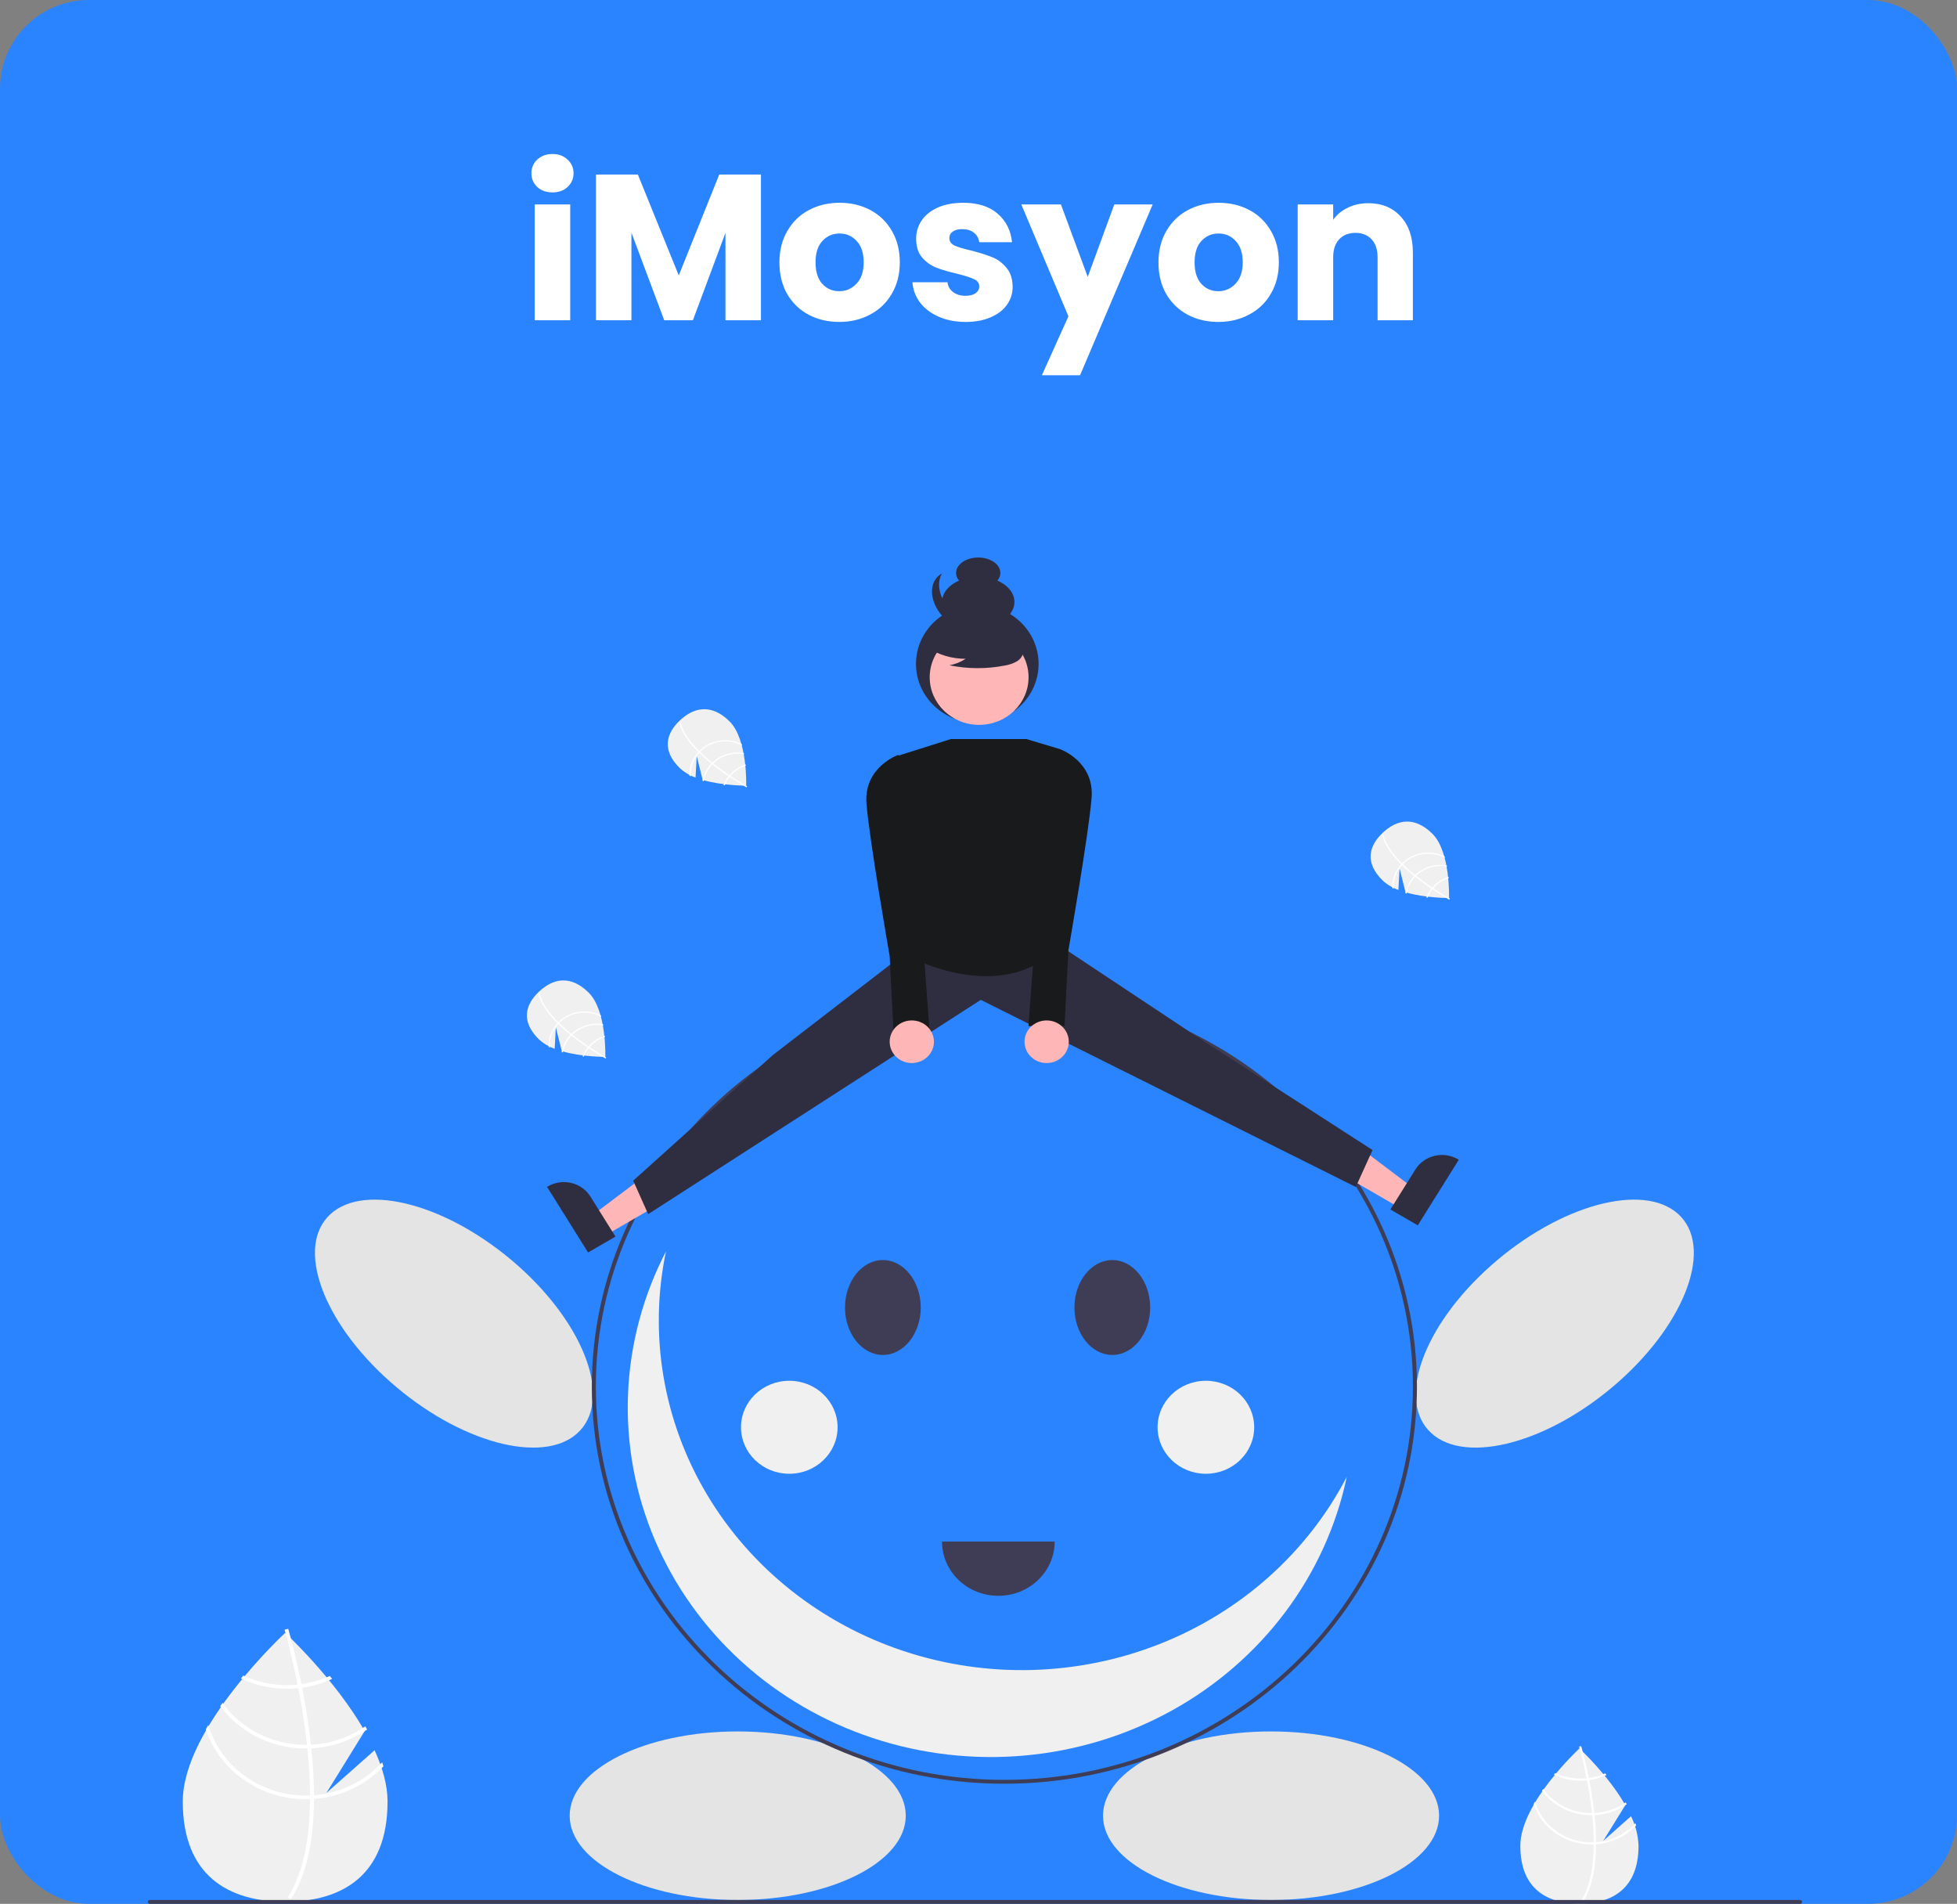<svg width="330" height="321" viewBox="0 0 330 321" fill="none" xmlns="http://www.w3.org/2000/svg">
<rect x="0" y="0" width="330" height="321" fill="#808080" stroke="none"/>
<rect width="330" height="321" rx="15" fill="#2A84FF"/>
<g clip-path="url(#clip0_168_110)">
<path d="M275.036 306.22L270.344 310.378L274.073 304.356C271.135 299.229 266.331 294.798 266.331 294.798C266.331 294.798 256.364 303.989 256.364 311.214C256.364 318.439 260.827 320.961 266.331 320.961C271.836 320.961 276.298 318.439 276.298 311.214C276.236 309.484 275.806 307.784 275.036 306.22Z" fill="#F0F0F0"/>
<path d="M269.138 310.603V310.959C269.116 315.098 268.39 318.328 266.967 320.602C266.947 320.636 266.925 320.667 266.905 320.701L266.746 320.608L266.594 320.516C268.172 318.06 268.731 314.589 268.751 310.978C268.753 310.862 268.755 310.744 268.753 310.626C268.748 309.097 268.651 307.551 268.495 306.049C268.484 305.932 268.471 305.814 268.458 305.696C268.242 303.715 267.931 301.821 267.612 300.176C267.59 300.06 267.566 299.944 267.542 299.829C266.991 297.047 266.429 295.032 266.301 294.586C266.286 294.531 266.277 294.501 266.275 294.494L266.449 294.447L266.451 294.445L266.627 294.397C266.628 294.404 266.66 294.505 266.711 294.692C266.907 295.39 267.416 297.285 267.916 299.785C267.938 299.898 267.962 300.014 267.984 300.13C268.244 301.465 268.498 302.957 268.7 304.522C268.751 304.915 268.797 305.303 268.837 305.686C268.852 305.804 268.865 305.922 268.876 306.038C269.044 307.662 269.132 309.183 269.138 310.603Z" fill="white"/>
<path d="M267.916 299.785C267.793 299.801 267.669 299.817 267.542 299.829C267.199 299.863 266.854 299.88 266.509 299.88C265.039 299.882 263.587 299.566 262.26 298.956C262.183 299.05 262.106 299.143 262.027 299.238C263.423 299.894 264.956 300.234 266.509 300.233C266.878 300.233 267.246 300.214 267.612 300.176C267.737 300.164 267.861 300.148 267.984 300.13C268.997 299.991 269.982 299.703 270.905 299.279C270.826 299.182 270.75 299.087 270.674 298.993C269.8 299.386 268.871 299.653 267.916 299.785Z" fill="white"/>
<path d="M268.837 305.686C268.711 305.693 268.585 305.696 268.458 305.696C268.42 305.698 268.38 305.698 268.341 305.698C266.748 305.698 265.178 305.327 263.766 304.617C262.354 303.907 261.141 302.879 260.231 301.62C260.157 301.724 260.084 301.828 260.013 301.934C260.961 303.208 262.212 304.245 263.66 304.961C265.108 305.677 266.713 306.05 268.341 306.051C268.392 306.051 268.444 306.051 268.495 306.049C268.623 306.047 268.75 306.043 268.876 306.038C270.832 305.942 272.717 305.305 274.307 304.205C274.248 304.101 274.19 303.997 274.129 303.893C272.584 304.973 270.745 305.596 268.837 305.686Z" fill="white"/>
<path d="M269.138 310.603C269.01 310.613 268.881 310.62 268.753 310.626C268.616 310.631 268.478 310.634 268.341 310.634C266.2 310.632 264.118 309.962 262.405 308.725C260.693 307.488 259.443 305.751 258.842 303.773C258.76 303.916 258.677 304.057 258.599 304.199C259.275 306.173 260.581 307.891 262.33 309.109C264.079 310.328 266.182 310.985 268.341 310.987C268.478 310.987 268.616 310.985 268.751 310.978C268.881 310.975 269.01 310.968 269.138 310.959C271.728 310.764 274.144 309.629 275.897 307.784C275.858 307.653 275.814 307.524 275.77 307.394C274.077 309.253 271.698 310.404 269.138 310.603Z" fill="white"/>
<path d="M235.806 150.048L236.003 146.444L237.007 150.451C240.432 151.444 244.345 151.406 244.345 151.406C244.345 151.406 244.609 143.598 241.523 140.56C238.437 137.522 235.484 138.228 233.169 140.406C230.855 142.584 230.057 145.411 233.143 148.448C233.908 149.151 234.814 149.695 235.806 150.048Z" fill="#F0F0F0"/>
<path d="M236.414 145.872L236.262 145.722C234.503 143.973 233.428 142.328 233.055 140.809C233.049 140.786 233.045 140.764 233.039 140.742L233.146 140.719L233.249 140.697C233.634 142.354 234.882 144.035 236.416 145.561C236.465 145.61 236.514 145.661 236.566 145.71C237.221 146.35 237.922 146.962 238.629 147.532C238.684 147.576 238.739 147.621 238.795 147.666C239.733 148.413 240.672 149.086 241.509 149.652C241.568 149.692 241.627 149.731 241.686 149.77C243.107 150.721 244.204 151.346 244.448 151.483C244.478 151.5 244.494 151.509 244.498 151.511L244.445 151.6V151.602L244.392 151.691C244.388 151.689 244.332 151.659 244.23 151.601C243.85 151.385 242.826 150.79 241.548 149.936C241.491 149.898 241.431 149.858 241.372 149.818C240.693 149.36 239.949 148.833 239.195 148.255C239.006 148.11 238.821 147.965 238.64 147.82C238.584 147.776 238.528 147.732 238.474 147.687C237.709 147.071 237.023 146.466 236.414 145.872Z" fill="white"/>
<path d="M241.548 149.936C241.593 149.881 241.638 149.825 241.686 149.77C241.816 149.62 241.954 149.476 242.099 149.34C242.716 148.757 243.462 148.315 244.28 148.047C244.272 147.977 244.265 147.907 244.257 147.836C243.39 148.113 242.6 148.576 241.948 149.191C241.793 149.337 241.647 149.491 241.509 149.652C241.462 149.706 241.416 149.762 241.372 149.818C241.006 150.278 240.714 150.788 240.507 151.332C240.582 151.342 240.655 151.351 240.726 151.361C240.926 150.85 241.203 150.37 241.548 149.936Z" fill="white"/>
<path d="M238.641 147.82C238.691 147.767 238.742 147.716 238.795 147.666C238.811 147.65 238.828 147.634 238.844 147.618C239.514 146.988 240.332 146.523 241.229 146.262C242.126 146.002 243.075 145.954 243.996 146.123C243.982 146.051 243.969 145.978 243.953 145.905C243.01 145.745 242.042 145.804 241.127 146.076C240.212 146.348 239.378 146.826 238.693 147.47C238.672 147.491 238.65 147.511 238.629 147.532C238.576 147.583 238.525 147.635 238.474 147.687C237.693 148.502 237.172 149.515 236.974 150.607C237.043 150.628 237.112 150.648 237.182 150.668C237.37 149.602 237.877 148.613 238.641 147.82Z" fill="white"/>
<path d="M236.414 145.872C236.463 145.816 236.514 145.763 236.566 145.71C236.621 145.653 236.677 145.597 236.735 145.543C237.636 144.697 238.798 144.154 240.046 143.997C241.295 143.839 242.562 144.075 243.66 144.669C243.633 144.576 243.608 144.484 243.58 144.393C242.453 143.831 241.17 143.626 239.914 143.805C238.658 143.985 237.493 144.541 236.585 145.395C236.527 145.449 236.47 145.504 236.416 145.561C236.363 145.614 236.312 145.667 236.262 145.722C235.256 146.829 234.725 148.262 234.776 149.732C234.848 149.771 234.922 149.808 234.996 149.845C234.914 148.394 235.422 146.968 236.414 145.872Z" fill="white"/>
<path d="M93.532 176.833L93.728 173.229L94.733 177.236C98.158 178.229 102.071 178.191 102.071 178.191C102.071 178.191 102.335 170.382 99.249 167.345C96.163 164.307 93.209 165.012 90.895 167.191C88.581 169.369 87.782 172.195 90.868 175.233C91.633 175.936 92.54 176.48 93.532 176.833Z" fill="#F0F0F0"/>
<path d="M94.139 172.657L93.987 172.507C92.228 170.758 91.154 169.113 90.781 167.593C90.775 167.571 90.77 167.549 90.765 167.527L90.871 167.503L90.975 167.482C91.36 169.139 92.608 170.82 94.141 172.346C94.19 172.395 94.24 172.446 94.291 172.495C94.947 173.135 95.648 173.747 96.355 174.317C96.409 174.361 96.465 174.406 96.521 174.45C97.458 175.198 98.398 175.871 99.234 176.436C99.293 176.477 99.353 176.516 99.412 176.555C100.832 177.506 101.929 178.131 102.174 178.268C102.203 178.285 102.22 178.294 102.224 178.296L102.171 178.385V178.387L102.117 178.476C102.113 178.474 102.057 178.444 101.956 178.386C101.575 178.17 100.552 177.574 99.274 176.721C99.216 176.683 99.157 176.643 99.098 176.603C98.418 176.145 97.674 175.618 96.921 175.04C96.731 174.895 96.546 174.75 96.366 174.605C96.309 174.561 96.254 174.517 96.199 174.472C95.435 173.856 94.748 173.251 94.139 172.657Z" fill="white"/>
<path d="M99.274 176.721C99.318 176.666 99.364 176.61 99.412 176.555C99.542 176.405 99.679 176.261 99.824 176.125C100.442 175.542 101.187 175.1 102.006 174.831C101.998 174.762 101.99 174.692 101.983 174.621C101.116 174.897 100.326 175.361 99.674 175.976C99.519 176.122 99.372 176.276 99.234 176.436C99.187 176.491 99.141 176.547 99.097 176.603C98.731 177.062 98.44 177.573 98.233 178.117C98.307 178.127 98.38 178.136 98.452 178.146C98.651 177.635 98.928 177.155 99.274 176.721Z" fill="white"/>
<path d="M96.366 174.605C96.416 174.552 96.468 174.5 96.521 174.45C96.537 174.434 96.553 174.419 96.57 174.403C97.239 173.773 98.058 173.308 98.955 173.047C99.852 172.787 100.801 172.739 101.721 172.908C101.708 172.836 101.694 172.763 101.679 172.69C100.736 172.53 99.767 172.589 98.852 172.861C97.938 173.133 97.103 173.611 96.419 174.255C96.397 174.275 96.376 174.296 96.355 174.317C96.302 174.368 96.25 174.42 96.199 174.472C95.418 175.286 94.897 176.3 94.699 177.392C94.768 177.412 94.837 177.433 94.907 177.453C95.095 176.387 95.602 175.397 96.366 174.605Z" fill="white"/>
<path d="M94.139 172.657C94.189 172.601 94.24 172.548 94.291 172.495C94.347 172.438 94.403 172.382 94.461 172.328C95.362 171.482 96.524 170.939 97.772 170.782C99.02 170.624 100.288 170.86 101.385 171.454C101.359 171.361 101.333 171.269 101.306 171.178C100.178 170.616 98.895 170.411 97.64 170.59C96.384 170.77 95.219 171.326 94.31 172.18C94.252 172.234 94.195 172.289 94.141 172.346C94.088 172.399 94.037 172.452 93.987 172.507C92.982 173.614 92.451 175.047 92.502 176.516C92.574 176.556 92.647 176.593 92.722 176.63C92.639 175.179 93.148 173.753 94.139 172.657Z" fill="white"/>
<path d="M117.287 131.103L117.484 127.498L118.488 131.505C121.913 132.499 125.826 132.461 125.826 132.461C125.826 132.461 126.09 124.652 123.004 121.614C119.918 118.577 116.965 119.282 114.65 121.46C112.336 123.639 111.537 126.465 114.624 129.503C115.389 130.206 116.295 130.75 117.287 131.103Z" fill="#F0F0F0"/>
<path d="M117.895 126.926L117.743 126.777C115.984 125.027 114.909 123.383 114.536 121.863C114.53 121.841 114.526 121.819 114.52 121.797L114.627 121.773L114.73 121.752C115.115 123.409 116.363 125.089 117.897 126.615C117.946 126.665 117.995 126.716 118.047 126.764C118.702 127.405 119.403 128.017 120.11 128.586C120.164 128.631 120.22 128.676 120.276 128.72C121.213 129.468 122.153 130.141 122.99 130.706C123.049 130.746 123.108 130.786 123.167 130.825C124.587 131.776 125.685 132.401 125.929 132.538C125.959 132.555 125.975 132.564 125.979 132.566L125.926 132.655V132.656L125.873 132.746C125.869 132.744 125.813 132.714 125.711 132.655C125.331 132.44 124.307 131.844 123.029 130.991C122.972 130.952 122.912 130.913 122.853 130.873C122.174 130.414 121.429 129.888 120.676 129.31C120.487 129.165 120.302 129.02 120.121 128.875C120.065 128.831 120.009 128.786 119.955 128.742C119.19 128.126 118.504 127.521 117.895 126.926Z" fill="white"/>
<path d="M123.029 130.991C123.074 130.936 123.12 130.88 123.168 130.825C123.297 130.675 123.435 130.531 123.58 130.394C124.198 129.812 124.943 129.37 125.761 129.101C125.754 129.031 125.746 128.962 125.739 128.891C124.872 129.167 124.082 129.631 123.43 130.246C123.275 130.392 123.128 130.545 122.99 130.706C122.943 130.761 122.897 130.817 122.853 130.873C122.487 131.332 122.196 131.843 121.989 132.387C122.063 132.396 122.136 132.406 122.208 132.415C122.407 131.904 122.684 131.424 123.029 130.991Z" fill="white"/>
<path d="M120.122 128.875C120.172 128.822 120.223 128.77 120.276 128.72C120.292 128.704 120.309 128.688 120.325 128.673C120.995 128.043 121.813 127.577 122.71 127.317C123.607 127.057 124.556 127.009 125.477 127.178C125.463 127.105 125.449 127.033 125.434 126.96C124.491 126.8 123.522 126.858 122.608 127.13C121.693 127.403 120.859 127.881 120.174 128.525C120.153 128.545 120.131 128.565 120.11 128.587C120.057 128.638 120.006 128.689 119.955 128.742C119.174 129.556 118.653 130.57 118.455 131.662C118.524 131.682 118.593 131.703 118.663 131.723C118.851 130.657 119.358 129.667 120.122 128.875Z" fill="white"/>
<path d="M117.895 126.926C117.944 126.871 117.995 126.817 118.047 126.764C118.102 126.708 118.158 126.652 118.216 126.598C119.117 125.751 120.279 125.209 121.527 125.051C122.776 124.894 124.043 125.13 125.141 125.724C125.114 125.631 125.089 125.539 125.061 125.448C123.934 124.886 122.651 124.68 121.395 124.86C120.139 125.04 118.974 125.596 118.066 126.449C118.008 126.504 117.951 126.559 117.897 126.615C117.844 126.668 117.793 126.722 117.743 126.777C116.737 127.883 116.206 129.317 116.257 130.786C116.329 130.826 116.403 130.862 116.477 130.9C116.395 129.448 116.903 128.023 117.895 126.926Z" fill="white"/>
<path d="M63.166 295.098L55.038 302.3L61.497 291.869C56.409 282.987 48.086 275.31 48.086 275.31C48.086 275.31 30.82 291.233 30.82 303.749C30.82 316.265 38.55 320.635 48.086 320.635C57.622 320.635 65.352 316.265 65.352 303.749C65.352 300.963 64.496 298.008 63.166 295.098Z" fill="#F0F0F0"/>
<path d="M52.948 302.69V303.307C52.91 310.478 51.654 316.073 49.188 320.013C49.153 320.071 49.115 320.126 49.08 320.184L48.804 320.022L48.541 319.863C51.276 315.609 52.244 309.595 52.279 303.34C52.282 303.139 52.285 302.934 52.282 302.73C52.272 300.082 52.104 297.403 51.834 294.801C51.816 294.599 51.793 294.395 51.771 294.19C51.397 290.757 50.857 287.477 50.305 284.628C50.267 284.426 50.226 284.225 50.184 284.026C49.229 279.207 48.255 275.716 48.033 274.943C48.008 274.849 47.992 274.797 47.989 274.784L48.29 274.702L48.293 274.699L48.598 274.616C48.601 274.629 48.655 274.803 48.744 275.126C49.084 276.336 49.966 279.619 50.832 283.95C50.87 284.145 50.911 284.347 50.949 284.548C51.4 286.86 51.841 289.444 52.19 292.156C52.279 292.837 52.358 293.509 52.428 294.172C52.453 294.377 52.475 294.581 52.495 294.783C52.786 297.596 52.938 300.231 52.948 302.69Z" fill="white"/>
<path d="M50.832 283.95C50.62 283.977 50.404 284.005 50.185 284.026C49.59 284.085 48.993 284.115 48.395 284.115C45.848 284.118 43.332 283.571 41.034 282.514C40.901 282.676 40.767 282.838 40.631 283.003C43.049 284.139 45.705 284.728 48.395 284.726C49.033 284.725 49.671 284.693 50.305 284.628C50.521 284.606 50.737 284.579 50.95 284.548C52.704 284.306 54.411 283.809 56.011 283.073C55.874 282.905 55.741 282.74 55.611 282.579C54.097 283.26 52.486 283.722 50.832 283.95Z" fill="white"/>
<path d="M52.428 294.172C52.209 294.184 51.99 294.19 51.771 294.19C51.704 294.193 51.635 294.193 51.568 294.193C48.808 294.193 46.089 293.551 43.642 292.321C41.196 291.091 39.094 289.31 37.518 287.129C37.391 287.309 37.264 287.49 37.14 287.673C38.784 289.879 40.95 291.677 43.459 292.917C45.968 294.157 48.747 294.804 51.568 294.804C51.657 294.804 51.746 294.804 51.834 294.801C52.056 294.798 52.276 294.792 52.494 294.783C55.882 294.616 59.148 293.513 61.902 291.606C61.801 291.426 61.699 291.246 61.595 291.066C58.918 292.938 55.732 294.017 52.428 294.172Z" fill="white"/>
<path d="M52.949 302.69C52.726 302.708 52.504 302.72 52.282 302.729C52.044 302.739 51.806 302.745 51.568 302.745C47.859 302.741 44.252 301.58 41.285 299.437C38.319 297.295 36.153 294.285 35.113 290.858C34.97 291.106 34.827 291.35 34.691 291.597C35.863 295.016 38.125 297.992 41.155 300.103C44.184 302.214 47.828 303.352 51.568 303.356C51.806 303.356 52.044 303.353 52.279 303.34C52.504 303.334 52.726 303.322 52.949 303.307C57.435 302.969 61.62 301.003 64.657 297.806C64.59 297.58 64.514 297.357 64.438 297.131C61.505 300.352 57.384 302.345 52.949 302.69Z" fill="white"/>
<path d="M271.902 233.863C283.68 223.944 288.875 211.115 283.506 205.209C278.137 199.303 264.237 202.557 252.46 212.477C240.682 222.396 235.487 235.225 240.855 241.131C246.224 247.037 260.124 243.783 271.902 233.863Z" fill="#E4E4E4"/>
<path d="M97.874 241.131C103.243 235.225 98.048 222.396 86.27 212.477C74.493 202.557 60.593 199.303 55.224 205.209C49.855 211.115 55.05 223.944 66.828 233.863C78.606 243.783 92.506 247.036 97.874 241.131Z" fill="#E4E4E4"/>
<path d="M124.399 320.347C140.049 320.347 152.736 313.985 152.736 306.138C152.736 298.29 140.049 291.929 124.399 291.929C108.749 291.929 96.062 298.29 96.062 306.138C96.062 313.985 108.749 320.347 124.399 320.347Z" fill="#E4E4E4"/>
<path d="M214.331 320.347C229.981 320.347 242.667 313.985 242.667 306.138C242.667 298.29 229.981 291.929 214.331 291.929C198.68 291.929 185.994 298.29 185.994 306.138C185.994 313.985 198.68 320.347 214.331 320.347Z" fill="#E4E4E4"/>
<path d="M169.365 300.748C131.004 300.748 99.795 270.709 99.795 233.786C99.795 196.863 131.004 166.824 169.365 166.824C207.726 166.824 238.934 196.863 238.934 233.786C238.934 270.709 207.726 300.748 169.365 300.748ZM169.365 167.477C131.378 167.477 100.474 197.223 100.474 233.786C100.474 270.349 131.378 300.095 169.365 300.095C207.351 300.095 238.256 270.349 238.256 233.786C238.256 197.223 207.351 167.477 169.365 167.477Z" fill="#3F3D56"/>
<path d="M152.406 278.386C138.371 273.738 126.568 264.342 119.19 251.945C111.813 239.549 109.365 224.996 112.3 210.992C108.406 218.501 106.223 226.724 105.898 235.111C105.573 243.498 107.112 251.855 110.413 259.623C113.715 267.391 118.701 274.39 125.04 280.154C131.379 285.917 138.923 290.31 147.168 293.04C155.413 295.77 164.169 296.774 172.85 295.984C181.531 295.194 189.936 292.628 197.503 288.459C205.071 284.29 211.626 278.613 216.73 271.809C221.834 265.004 225.369 257.229 227.099 249.003C220.462 261.781 209.23 271.805 195.491 277.209C181.752 282.614 166.441 283.032 152.406 278.386Z" fill="#F0F0F0"/>
<path d="M148.875 228.45C145.353 228.45 142.488 224.861 142.488 220.45C142.488 216.039 145.353 212.45 148.875 212.45C152.396 212.45 155.261 216.039 155.261 220.45C155.261 224.861 152.396 228.45 148.875 228.45Z" fill="#3F3D56"/>
<path d="M187.562 228.45C184.04 228.45 181.175 224.861 181.175 220.45C181.175 216.039 184.04 212.45 187.562 212.45C191.084 212.45 193.949 216.039 193.949 220.45C193.949 224.861 191.084 228.45 187.562 228.45Z" fill="#3F3D56"/>
<path d="M164.953 105.741C168.327 105.741 171.062 103.84 171.062 101.495C171.062 99.15 168.327 97.248 164.953 97.248C161.58 97.248 158.845 99.15 158.845 101.495C158.845 103.84 161.58 105.741 164.953 105.741Z" fill="#2F2E41"/>
<path d="M164.953 99.19C167.015 99.19 168.686 98.028 168.686 96.595C168.686 95.162 167.015 94 164.953 94C162.892 94 161.22 95.162 161.22 96.595C161.22 98.028 162.892 99.19 164.953 99.19Z" fill="#2F2E41"/>
<path d="M160.56 103.191C158.459 101.169 157.794 98.442 158.842 96.687C158.593 96.824 158.364 96.992 158.16 97.186C156.438 98.844 156.975 102.05 159.36 104.346C161.746 106.642 165.076 107.159 166.799 105.501C167.001 105.305 167.176 105.085 167.317 104.845C165.494 105.854 162.661 105.214 160.56 103.191Z" fill="#2F2E41"/>
<path d="M102.074 208.297L99.928 204.866L112.656 195.267L115.823 200.331L102.074 208.297Z" fill="#FFB6B6"/>
<path d="M99.166 211.174L92.248 200.111L92.393 200.027C93.579 199.339 95.001 199.134 96.345 199.455C97.689 199.777 98.845 200.599 99.559 201.741L99.56 201.741L103.785 208.498L99.166 211.174Z" fill="#2F2E41"/>
<path d="M236.165 203.724L238.31 200.293L225.582 190.694L222.416 195.758L236.165 203.724Z" fill="#FFB6B6"/>
<path d="M234.454 203.925L238.679 197.168L238.679 197.168C239.394 196.026 240.55 195.204 241.894 194.882C243.238 194.561 244.659 194.766 245.846 195.454L245.991 195.538L239.073 206.601L234.454 203.925Z" fill="#2F2E41"/>
<path d="M152.98 157.935L152.17 161.05L130.305 177.898L106.773 199.065L109.297 204.714L165.386 168.581L228.62 200.13L231.445 193.903L202.589 175.285L178.726 159.446L152.98 157.935Z" fill="#2F2E41"/>
<path d="M160.343 124.609L150.893 127.594L152.17 160.729C152.17 160.729 168.606 170.227 178.726 159.445V126.303L173.082 124.609H160.343Z" fill="#191A1B"/>
<path d="M176.628 128.581L178.726 126.303C178.726 126.303 184.558 128.354 184.071 134.507C183.585 140.661 180.157 160.232 180.157 160.232L179.513 172.999H173.424L175.851 139.984L176.628 128.581Z" fill="#191A1B"/>
<path d="M153.551 129.561L151.454 127.283C151.454 127.283 145.622 129.334 146.108 135.487C146.594 141.641 150.022 161.212 150.022 161.212L150.667 173.979H156.755L154.328 140.963L153.551 129.561Z" fill="#191A1B"/>
<path d="M153.754 179.236C155.816 179.236 157.487 177.627 157.487 175.643C157.487 173.659 155.816 172.05 153.754 172.05C151.692 172.05 150.021 173.659 150.021 175.643C150.021 177.627 151.692 179.236 153.754 179.236Z" fill="#FFB6B6"/>
<path d="M176.491 179.236C178.553 179.236 180.224 177.627 180.224 175.643C180.224 173.659 178.553 172.05 176.491 172.05C174.43 172.05 172.758 173.659 172.758 175.643C172.758 177.627 174.43 179.236 176.491 179.236Z" fill="#FFB6B6"/>
<path d="M164.796 121.889C170.505 121.889 175.134 117.433 175.134 111.938C175.134 106.442 170.505 101.987 164.796 101.987C159.086 101.987 154.457 106.442 154.457 111.938C154.457 117.433 159.086 121.889 164.796 121.889Z" fill="#2F2E41"/>
<path d="M165.107 122.217C169.71 122.217 173.442 118.625 173.442 114.194C173.442 109.763 169.71 106.172 165.107 106.172C160.504 106.172 156.772 109.763 156.772 114.194C156.772 118.625 160.504 122.217 165.107 122.217Z" fill="#FFB6B6"/>
<path d="M156.349 109.148C158.253 110.412 160.514 111.084 162.827 111.075C162.002 111.626 161.063 111.998 160.074 112.165C163.149 112.8 166.328 112.818 169.411 112.216C170.096 112.11 170.758 111.892 171.366 111.57C171.669 111.407 171.933 111.184 172.141 110.917C172.349 110.649 172.496 110.343 172.572 110.017C172.777 108.89 171.865 107.867 170.918 107.177C169.467 106.137 167.794 105.421 166.02 105.08C164.246 104.738 162.415 104.781 160.66 105.204C159.515 105.489 158.367 105.971 157.623 106.857C156.878 107.742 156.658 109.108 157.367 110.02L156.349 109.148Z" fill="#2F2E41"/>
<path d="M303.546 321H25.268C25.178 321 25.091 320.966 25.028 320.904C24.964 320.843 24.928 320.76 24.928 320.673C24.928 320.587 24.964 320.504 25.028 320.442C25.091 320.381 25.178 320.347 25.268 320.347H303.546C303.636 320.347 303.722 320.381 303.786 320.442C303.849 320.504 303.885 320.587 303.885 320.673C303.885 320.76 303.849 320.843 303.786 320.904C303.722 320.966 303.636 321 303.546 321Z" fill="#3F3D56"/>
<path d="M158.845 259.917C158.845 262.343 159.846 264.669 161.628 266.385C163.41 268.1 165.827 269.063 168.347 269.063C170.867 269.063 173.284 268.1 175.066 266.385C176.848 264.669 177.849 262.343 177.849 259.917H158.845Z" fill="#3F3D56"/>
<path d="M203.342 248.485C207.841 248.485 211.487 244.975 211.487 240.645C211.487 236.316 207.841 232.806 203.342 232.806C198.844 232.806 195.198 236.316 195.198 240.645C195.198 244.975 198.844 248.485 203.342 248.485Z" fill="#F0F0F0"/>
<path d="M133.094 248.485C137.593 248.485 141.239 244.975 141.239 240.645C141.239 236.316 137.593 232.806 133.094 232.806C128.596 232.806 124.95 236.316 124.95 240.645C124.95 244.975 128.596 248.485 133.094 248.485Z" fill="#F0F0F0"/>
</g>
<path d="M93.18 32.44C92.13 32.44 91.267 32.137 90.59 31.53C89.937 30.9 89.61 30.13 89.61 29.22C89.61 28.287 89.937 27.517 90.59 26.91C91.267 26.28 92.13 25.965 93.18 25.965C94.207 25.965 95.047 26.28 95.7 26.91C96.377 27.517 96.715 28.287 96.715 29.22C96.715 30.13 96.377 30.9 95.7 31.53C95.047 32.137 94.207 32.44 93.18 32.44ZM96.155 34.47V54H90.17V34.47H96.155ZM128.317 29.43V54H122.332V39.265L116.837 54H112.007L106.477 39.23V54H100.492V29.43H107.562L114.457 46.44L121.282 29.43H128.317ZM141.511 54.28C139.598 54.28 137.871 53.872 136.331 53.055C134.815 52.238 133.613 51.072 132.726 49.555C131.863 48.038 131.431 46.265 131.431 44.235C131.431 42.228 131.875 40.467 132.761 38.95C133.648 37.41 134.861 36.232 136.401 35.415C137.941 34.598 139.668 34.19 141.581 34.19C143.495 34.19 145.221 34.598 146.761 35.415C148.301 36.232 149.515 37.41 150.401 38.95C151.288 40.467 151.731 42.228 151.731 44.235C151.731 46.242 151.276 48.015 150.366 49.555C149.48 51.072 148.255 52.238 146.691 53.055C145.151 53.872 143.425 54.28 141.511 54.28ZM141.511 49.1C142.655 49.1 143.623 48.68 144.416 47.84C145.233 47 145.641 45.798 145.641 44.235C145.641 42.672 145.245 41.47 144.451 40.63C143.681 39.79 142.725 39.37 141.581 39.37C140.415 39.37 139.446 39.79 138.676 40.63C137.906 41.447 137.521 42.648 137.521 44.235C137.521 45.798 137.895 47 138.641 47.84C139.411 48.68 140.368 49.1 141.511 49.1ZM162.851 54.28C161.148 54.28 159.631 53.988 158.301 53.405C156.971 52.822 155.921 52.028 155.151 51.025C154.381 49.998 153.95 48.855 153.856 47.595H159.771C159.841 48.272 160.156 48.82 160.716 49.24C161.276 49.66 161.965 49.87 162.781 49.87C163.528 49.87 164.1 49.73 164.496 49.45C164.916 49.147 165.126 48.762 165.126 48.295C165.126 47.735 164.835 47.327 164.251 47.07C163.668 46.79 162.723 46.487 161.416 46.16C160.016 45.833 158.85 45.495 157.916 45.145C156.983 44.772 156.178 44.2 155.501 43.43C154.825 42.637 154.486 41.575 154.486 40.245C154.486 39.125 154.79 38.11 155.396 37.2C156.026 36.267 156.936 35.532 158.126 34.995C159.34 34.458 160.775 34.19 162.431 34.19C164.881 34.19 166.806 34.797 168.206 36.01C169.63 37.223 170.446 38.833 170.656 40.84H165.126C165.033 40.163 164.73 39.627 164.216 39.23C163.726 38.833 163.073 38.635 162.256 38.635C161.556 38.635 161.02 38.775 160.646 39.055C160.273 39.312 160.086 39.673 160.086 40.14C160.086 40.7 160.378 41.12 160.961 41.4C161.568 41.68 162.501 41.96 163.761 42.24C165.208 42.613 166.386 42.987 167.296 43.36C168.206 43.71 169 44.293 169.676 45.11C170.376 45.903 170.738 46.977 170.761 48.33C170.761 49.473 170.435 50.5 169.781 51.41C169.151 52.297 168.23 52.997 167.016 53.51C165.826 54.023 164.438 54.28 162.851 54.28ZM194.373 34.47L182.123 63.275H175.683L180.163 53.335L172.218 34.47H178.903L183.418 46.685L187.898 34.47H194.373ZM205.427 54.28C203.514 54.28 201.787 53.872 200.247 53.055C198.731 52.238 197.529 51.072 196.642 49.555C195.779 48.038 195.347 46.265 195.347 44.235C195.347 42.228 195.791 40.467 196.677 38.95C197.564 37.41 198.777 36.232 200.317 35.415C201.857 34.598 203.584 34.19 205.497 34.19C207.411 34.19 209.137 34.598 210.677 35.415C212.217 36.232 213.431 37.41 214.317 38.95C215.204 40.467 215.647 42.228 215.647 44.235C215.647 46.242 215.192 48.015 214.282 49.555C213.396 51.072 212.171 52.238 210.607 53.055C209.067 53.872 207.341 54.28 205.427 54.28ZM205.427 49.1C206.571 49.1 207.539 48.68 208.332 47.84C209.149 47 209.557 45.798 209.557 44.235C209.557 42.672 209.161 41.47 208.367 40.63C207.597 39.79 206.641 39.37 205.497 39.37C204.331 39.37 203.362 39.79 202.592 40.63C201.822 41.447 201.437 42.648 201.437 44.235C201.437 45.798 201.811 47 202.557 47.84C203.327 48.68 204.284 49.1 205.427 49.1ZM230.722 34.26C233.009 34.26 234.829 35.007 236.182 36.5C237.559 37.97 238.247 40 238.247 42.59V54H232.297V43.395C232.297 42.088 231.959 41.073 231.282 40.35C230.606 39.627 229.696 39.265 228.552 39.265C227.409 39.265 226.499 39.627 225.822 40.35C225.146 41.073 224.807 42.088 224.807 43.395V54H218.822V34.47H224.807V37.06C225.414 36.197 226.231 35.52 227.257 35.03C228.284 34.517 229.439 34.26 230.722 34.26Z" fill="white"/>
<defs>
<clipPath id="clip0_168_110">
<rect width="278.957" height="227" fill="white" transform="translate(24.928 94)"/>
</clipPath>
</defs>
</svg>
